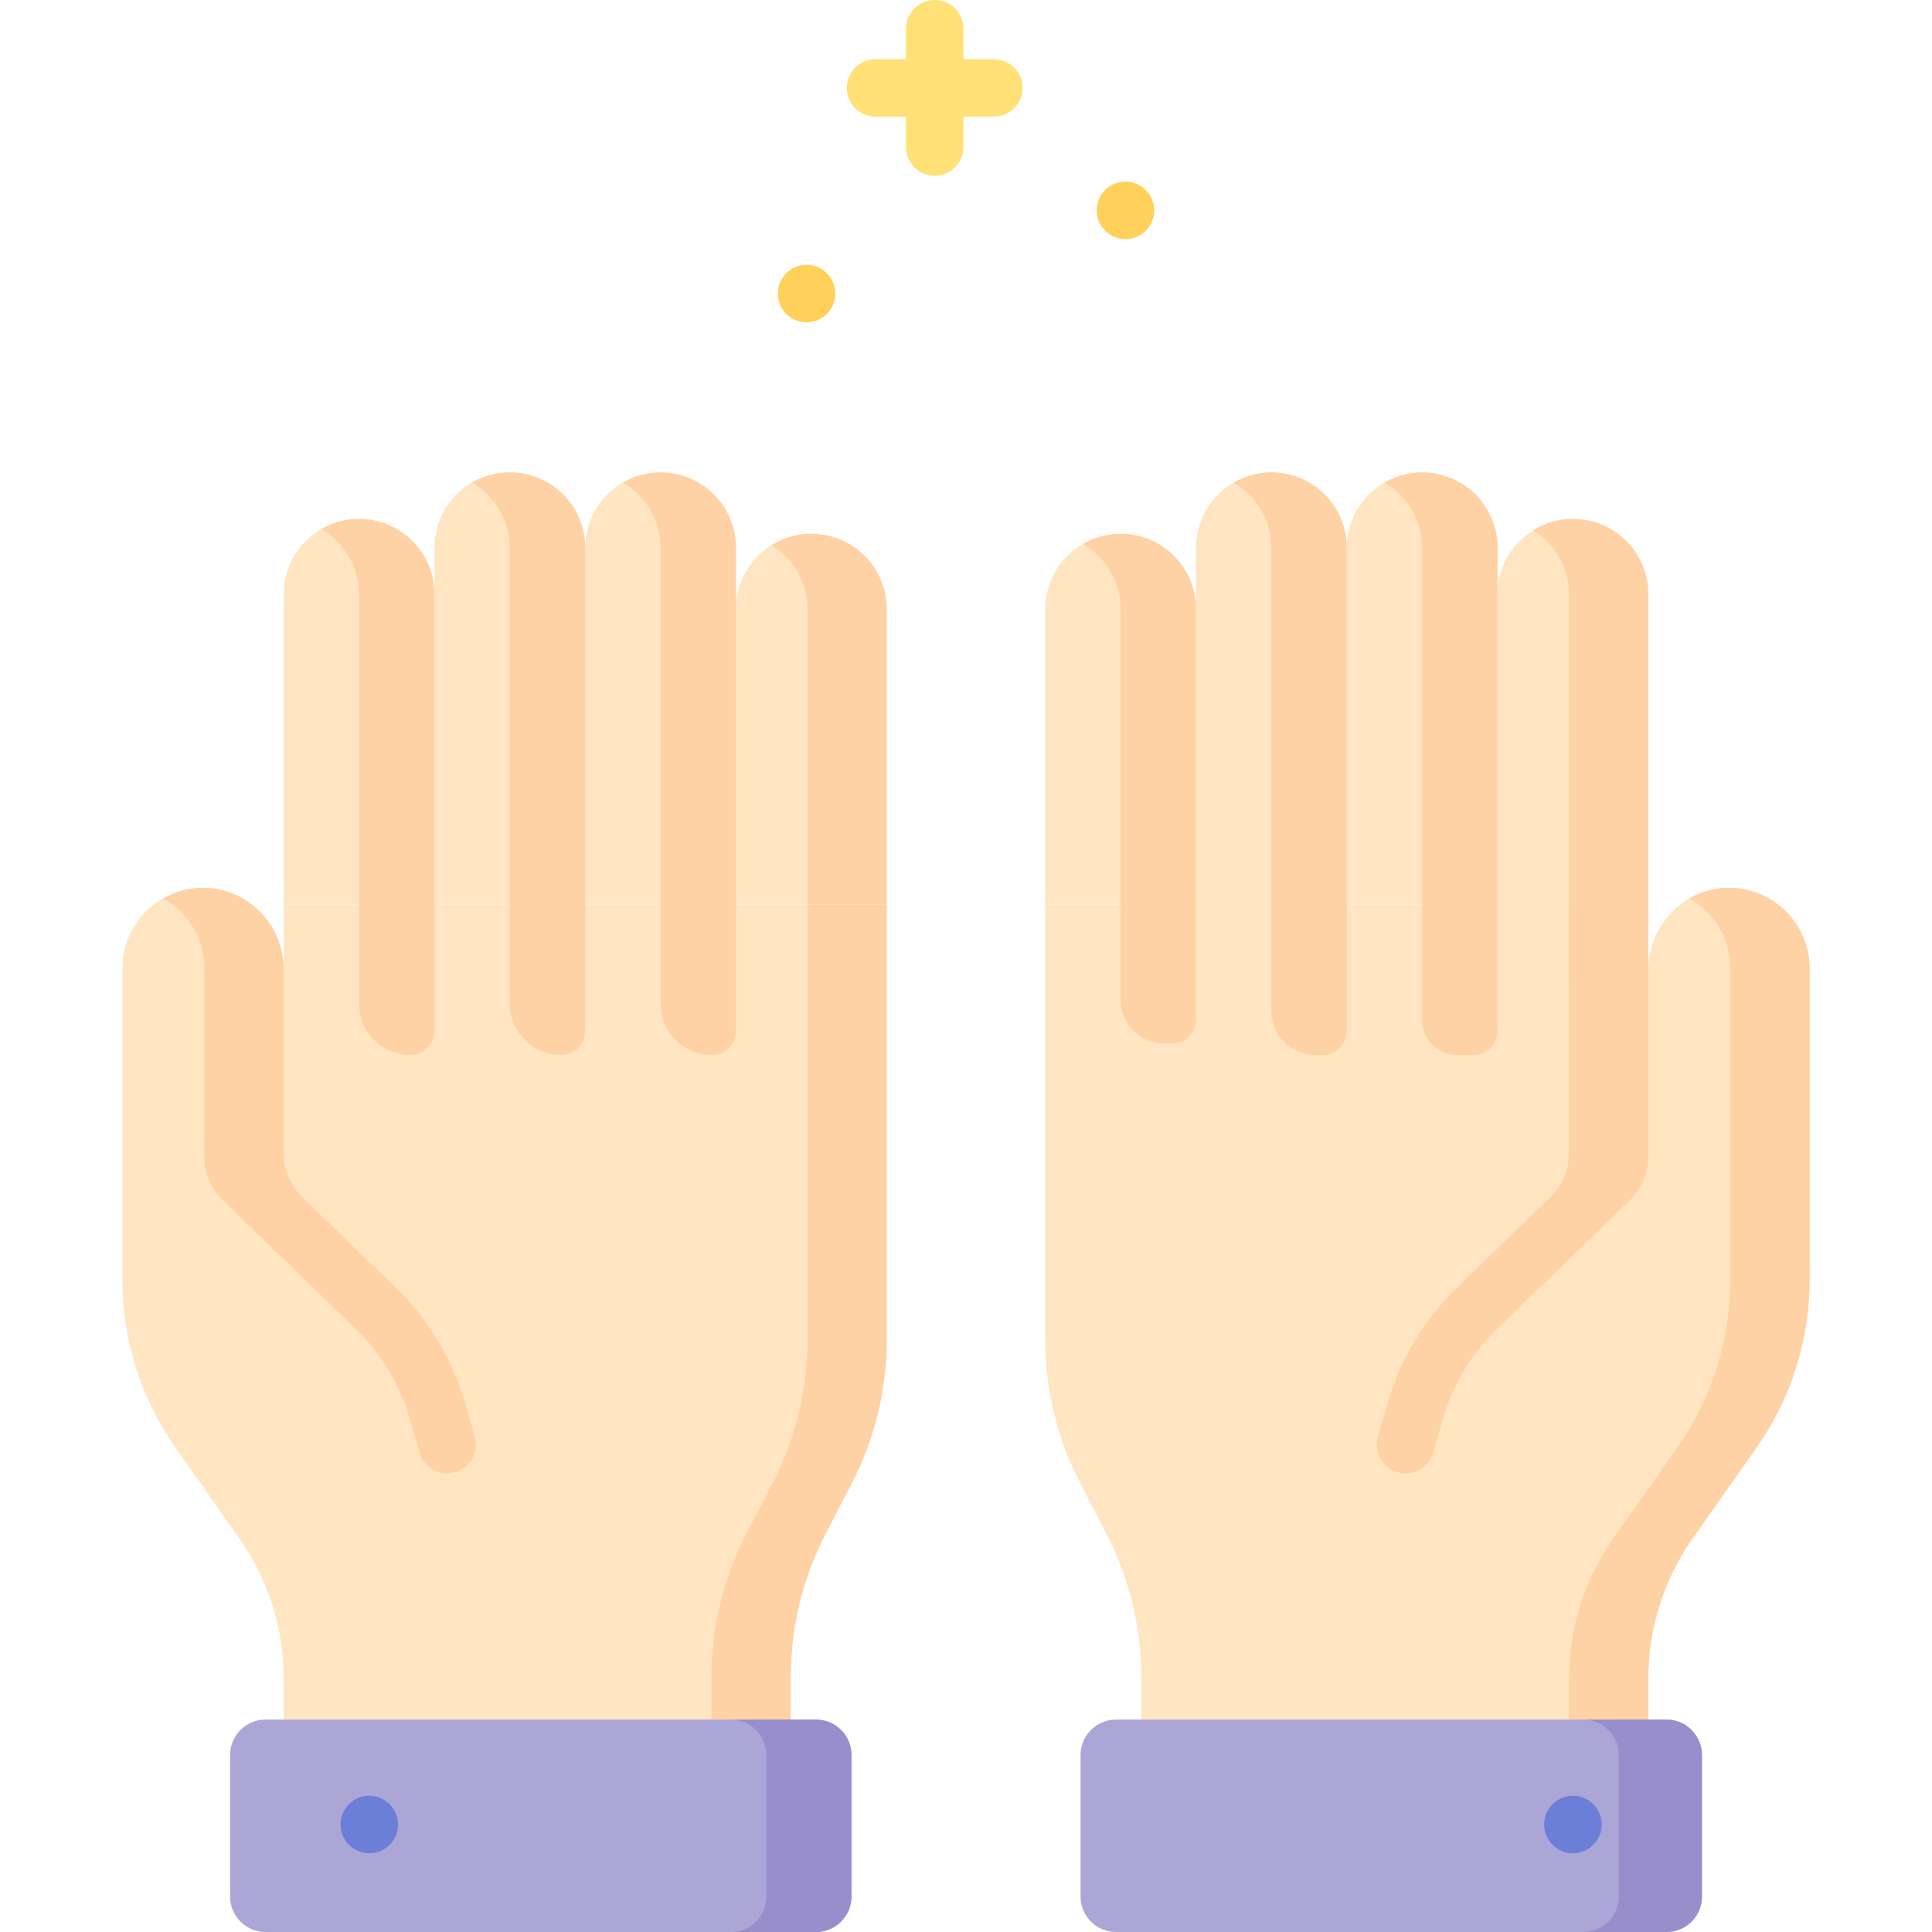 <svg id="Capa_1" enable-background="new 0 0 504.311 504.311" height="512" viewBox="0 0 504.311 504.311" width="512" xmlns="http://www.w3.org/2000/svg"><g><path d="m74.052 236.084v16.708c-.006-11.623-9.43-21.04-21.055-21.04-11.628 0-21.055 9.427-21.055 21.055v81.159c0 15.762 4.869 31.14 13.942 44.029l16.582 23.557c7.539 10.71 11.586 23.489 11.586 36.587v9.816 30.447c0 5.919 4.798 10.718 10.718 10.718h121.628v-51.352c0-12.982 3.109-25.774 9.068-37.307l6.929-13.411c5.959-11.533 9.068-24.326 9.068-37.307v-113.659z" fill="#ffe5c2"/><path d="m210.773 236.084v113.657c0 12.982-3.109 25.774-9.068 37.307l-6.929 13.411c-5.959 11.533-9.068 24.326-9.068 37.307v51.352h20.69v-51.352c0-12.982 3.109-25.774 9.068-37.307l6.929-13.411c5.959-11.533 9.068-24.326 9.068-37.307v-113.657z" fill="#fed2a4"/><path d="m192.11 236.084h39.353v-77.062c0-10.867-8.809-19.676-19.676-19.676-10.867 0-19.676 8.809-19.676 19.676v77.062z" fill="#ffe5c2"/><path d="m152.758 236.084h39.353v-93.089c0-10.867-8.809-19.676-19.676-19.676-10.867 0-19.676 8.809-19.676 19.676v93.089z" fill="#ffe5c2"/><path d="m211.787 139.345c-3.8 0-7.337 1.096-10.345 2.962 5.594 3.47 9.331 9.648 9.331 16.715v77.062h20.69v-77.062c0-10.868-8.809-19.677-19.676-19.677z" fill="#fed2a4"/><path d="m172.434 123.318c-3.591 0-6.947.978-9.845 2.658 5.872 3.405 9.831 9.743 9.831 17.019v118.969c0 7.41 6.007 13.418 13.418 13.418 3.464 0 6.272-2.808 6.272-6.272v-126.115c0-10.867-8.809-19.677-19.676-19.677z" fill="#fed2a4"/><path d="m113.405 236.084h39.353v-93.089c0-10.867-8.809-19.676-19.676-19.676-10.867 0-19.676 8.809-19.676 19.676v93.089z" fill="#ffe5c2"/><path d="m133.081 123.318c-3.591 0-6.947.978-9.845 2.658 5.872 3.405 9.831 9.743 9.831 17.019v118.969c0 7.41 6.007 13.418 13.418 13.418 3.464 0 6.272-2.808 6.272-6.272v-126.115c.001-10.867-8.809-19.677-19.676-19.677z" fill="#fed2a4"/><path d="m74.052 236.084h39.353v-80.944c0-10.867-8.809-19.676-19.676-19.676-10.867 0-19.676 8.809-19.676 19.676v80.944z" fill="#ffe5c2"/><path d="m93.728 135.464c-3.591 0-6.947.978-9.845 2.658 5.872 3.405 9.831 9.743 9.831 17.018v106.824c0 7.41 6.007 13.418 13.418 13.418 3.464 0 6.272-2.808 6.272-6.272v-113.97c.001-10.867-8.809-19.676-19.676-19.676z" fill="#fed2a4"/><path d="m450.546 231.766c-11.41.406-20.288 10.127-20.287 21.544.001 22.74.001 55.316.001 55.316l-.004.003v-72.544h-157.41v113.66c0 12.98 3.11 25.77 9.07 37.3l6.93 13.41c5.96 11.54 9.07 24.33 9.07 37.31v51.351l121.622.003c5.919 0 10.718-4.798 10.718-10.718v-30.446-.01l.004.009v-9.816c0-13.098 4.046-25.876 11.586-36.587l16.582-23.557c9.073-12.889 13.942-28.267 13.942-44.029v-81.159c-.001-11.882-9.846-21.467-21.824-21.04z" fill="#ffe5c2"/><path d="m430.256 308.625s0-33.06 0-55.82v-16.72" fill="#ffe5c2"/><path d="m451.314 231.752c-3.764 0-7.289.999-10.346 2.728 6.39 3.615 10.711 10.461 10.711 18.327v81.159c0 15.762-4.87 31.14-13.942 44.029l-16.582 23.557c-7.539 10.71-11.586 23.489-11.586 36.587v38.451h20.69v-38.451c0-13.098 4.046-25.876 11.586-36.587l16.582-23.557c9.073-12.889 13.942-28.267 13.942-44.029v-81.159c0-11.628-9.426-21.055-21.055-21.055z" fill="#fed2a4"/><path d="m272.848 236.084v-77.062c0-10.867 8.809-19.676 19.676-19.676 10.867 0 19.676 8.809 19.676 19.676v77.062" fill="#ffe5c2"/><path d="m292.524 139.345c-3.591 0-6.947.978-9.845 2.658 5.872 3.405 9.831 9.743 9.831 17.018v101.867c0 6.333 5.134 11.467 11.467 11.467h1.951c3.464 0 6.272-2.808 6.272-6.272v-107.062c.001-10.867-8.809-19.676-19.676-19.676z" fill="#fed2a4"/><path d="m312.201 266.083v-123.088c0-10.867 8.809-19.676 19.676-19.676 10.867 0 19.676 8.809 19.676 19.676v126.115" fill="#ffe5c2"/><path d="m331.877 123.318c-3.591 0-6.947.978-9.845 2.658 5.872 3.405 9.831 9.743 9.831 17.019v120.92c0 6.333 5.134 11.467 11.467 11.467h1.951c3.464 0 6.272-2.808 6.272-6.272v-126.115c0-10.867-8.809-19.677-19.676-19.677z" fill="#fed2a4"/><path d="m351.553 236.084v-93.089c0-10.867 8.809-19.676 19.676-19.676 10.867 0 19.676 8.809 19.676 19.676v93.089" fill="#ffe5c2"/><path d="m371.23 123.318c-3.591 0-6.947.978-9.845 2.658 5.872 3.405 9.831 9.743 9.831 17.019v123.255c0 5.043 4.089 9.132 9.132 9.132h4.286c3.464 0 6.272-2.808 6.272-6.272v-126.115c0-10.867-8.809-19.677-19.676-19.677z" fill="#fed2a4"/><path d="m390.906 269.11v-113.97c0-10.867 8.809-19.676 19.676-19.676 10.867 0 19.676 8.809 19.676 19.676v80.943" fill="#ffe5c2"/><path d="m410.583 135.464c-3.8 0-7.337 1.096-10.345 2.962 5.594 3.47 9.331 9.648 9.331 16.715v101.605l20.69-20.661v-80.945c0-10.867-8.809-19.676-19.676-19.676z" fill="#fed2a4"/><path d="m69.321 448.867h143.671c5.117 0 9.266 4.148 9.266 9.266v36.913c0 5.117-4.148 9.266-9.266 9.266h-143.671c-5.117 0-9.266-4.148-9.266-9.266v-36.913c.001-5.118 4.149-9.266 9.266-9.266z" fill="#aca6d6"/><path d="m212.992 448.867h-22.227c5.117 0 9.266 4.148 9.266 9.266v36.913c0 5.117-4.148 9.266-9.266 9.266h22.227c5.117 0 9.266-4.148 9.266-9.266v-36.913c0-5.118-4.148-9.266-9.266-9.266z" fill="#978ecb"/><path d="m291.319 448.867h143.671c5.117 0 9.266 4.148 9.266 9.266v36.913c0 5.117-4.148 9.266-9.266 9.266h-143.671c-5.117 0-9.266-4.148-9.266-9.266v-36.913c0-5.118 4.148-9.266 9.266-9.266z" fill="#aca6d6"/><path d="m434.99 448.867h-21.69c5.117 0 9.266 4.148 9.266 9.266v36.913c0 5.117-4.148 9.266-9.266 9.266h21.69c5.117 0 9.266-4.148 9.266-9.266v-36.913c-.001-5.118-4.149-9.266-9.266-9.266z" fill="#978ecb"/><path d="m409.565 236.085v64.968c0 4.301-1.743 8.419-4.831 11.412l-24.529 23.78c-8.47 8.21-14.68 18.55-17.96 29.89l-2.56 8.89c-1.15 3.98 1.14 8.13 5.12 9.28s8.14-1.14 9.29-5.12l2.56-8.89c2.55-8.83 7.39-16.88 13.99-23.28l34.777-33.706c3.089-2.994 4.833-7.112 4.833-11.414v-65.81z" fill="#fed2a4"/><path d="m123.932 375.025-2.56-8.89c-3.28-11.34-9.49-21.68-17.96-29.89l-24.529-23.78c-3.088-2.994-4.831-7.109-4.831-11.41 0-10.987 0-31.783.001-47.74 0-11.301-8.692-20.967-19.979-21.536-4.167-.21-8.074.808-11.421 2.701 6.39 3.614 10.71 10.458 10.71 18.324 0 16.437-.001 38.248-.001 49.097 0 4.302 1.744 8.414 4.833 11.408l34.777 33.706c6.6 6.4 11.44 14.45 13.99 23.28l2.56 8.89c1.15 3.98 5.31 6.27 9.29 5.12s6.27-5.3 5.12-9.28z" fill="#fed2a4"/><path d="m259.431 15.452h-7.952v-7.952c0-4.142-3.358-7.5-7.5-7.5s-7.5 3.358-7.5 7.5v7.952h-7.953c-4.142 0-7.5 3.358-7.5 7.5s3.358 7.5 7.5 7.5h7.953v7.953c0 4.142 3.358 7.5 7.5 7.5s7.5-3.358 7.5-7.5v-7.953h7.952c4.142 0 7.5-3.358 7.5-7.5s-3.358-7.5-7.5-7.5z" fill="#ffe177"/><circle cx="210.539" cy="76.634" fill="#ffd15b" r="7.508"/><circle cx="293.772" cy="54.913" fill="#ffd15b" r="7.508"/><g fill="#6c7fd8"><circle cx="96.389" cy="476.252" r="7.508"/><circle cx="410.583" cy="476.252" r="7.508"/></g></g></svg>